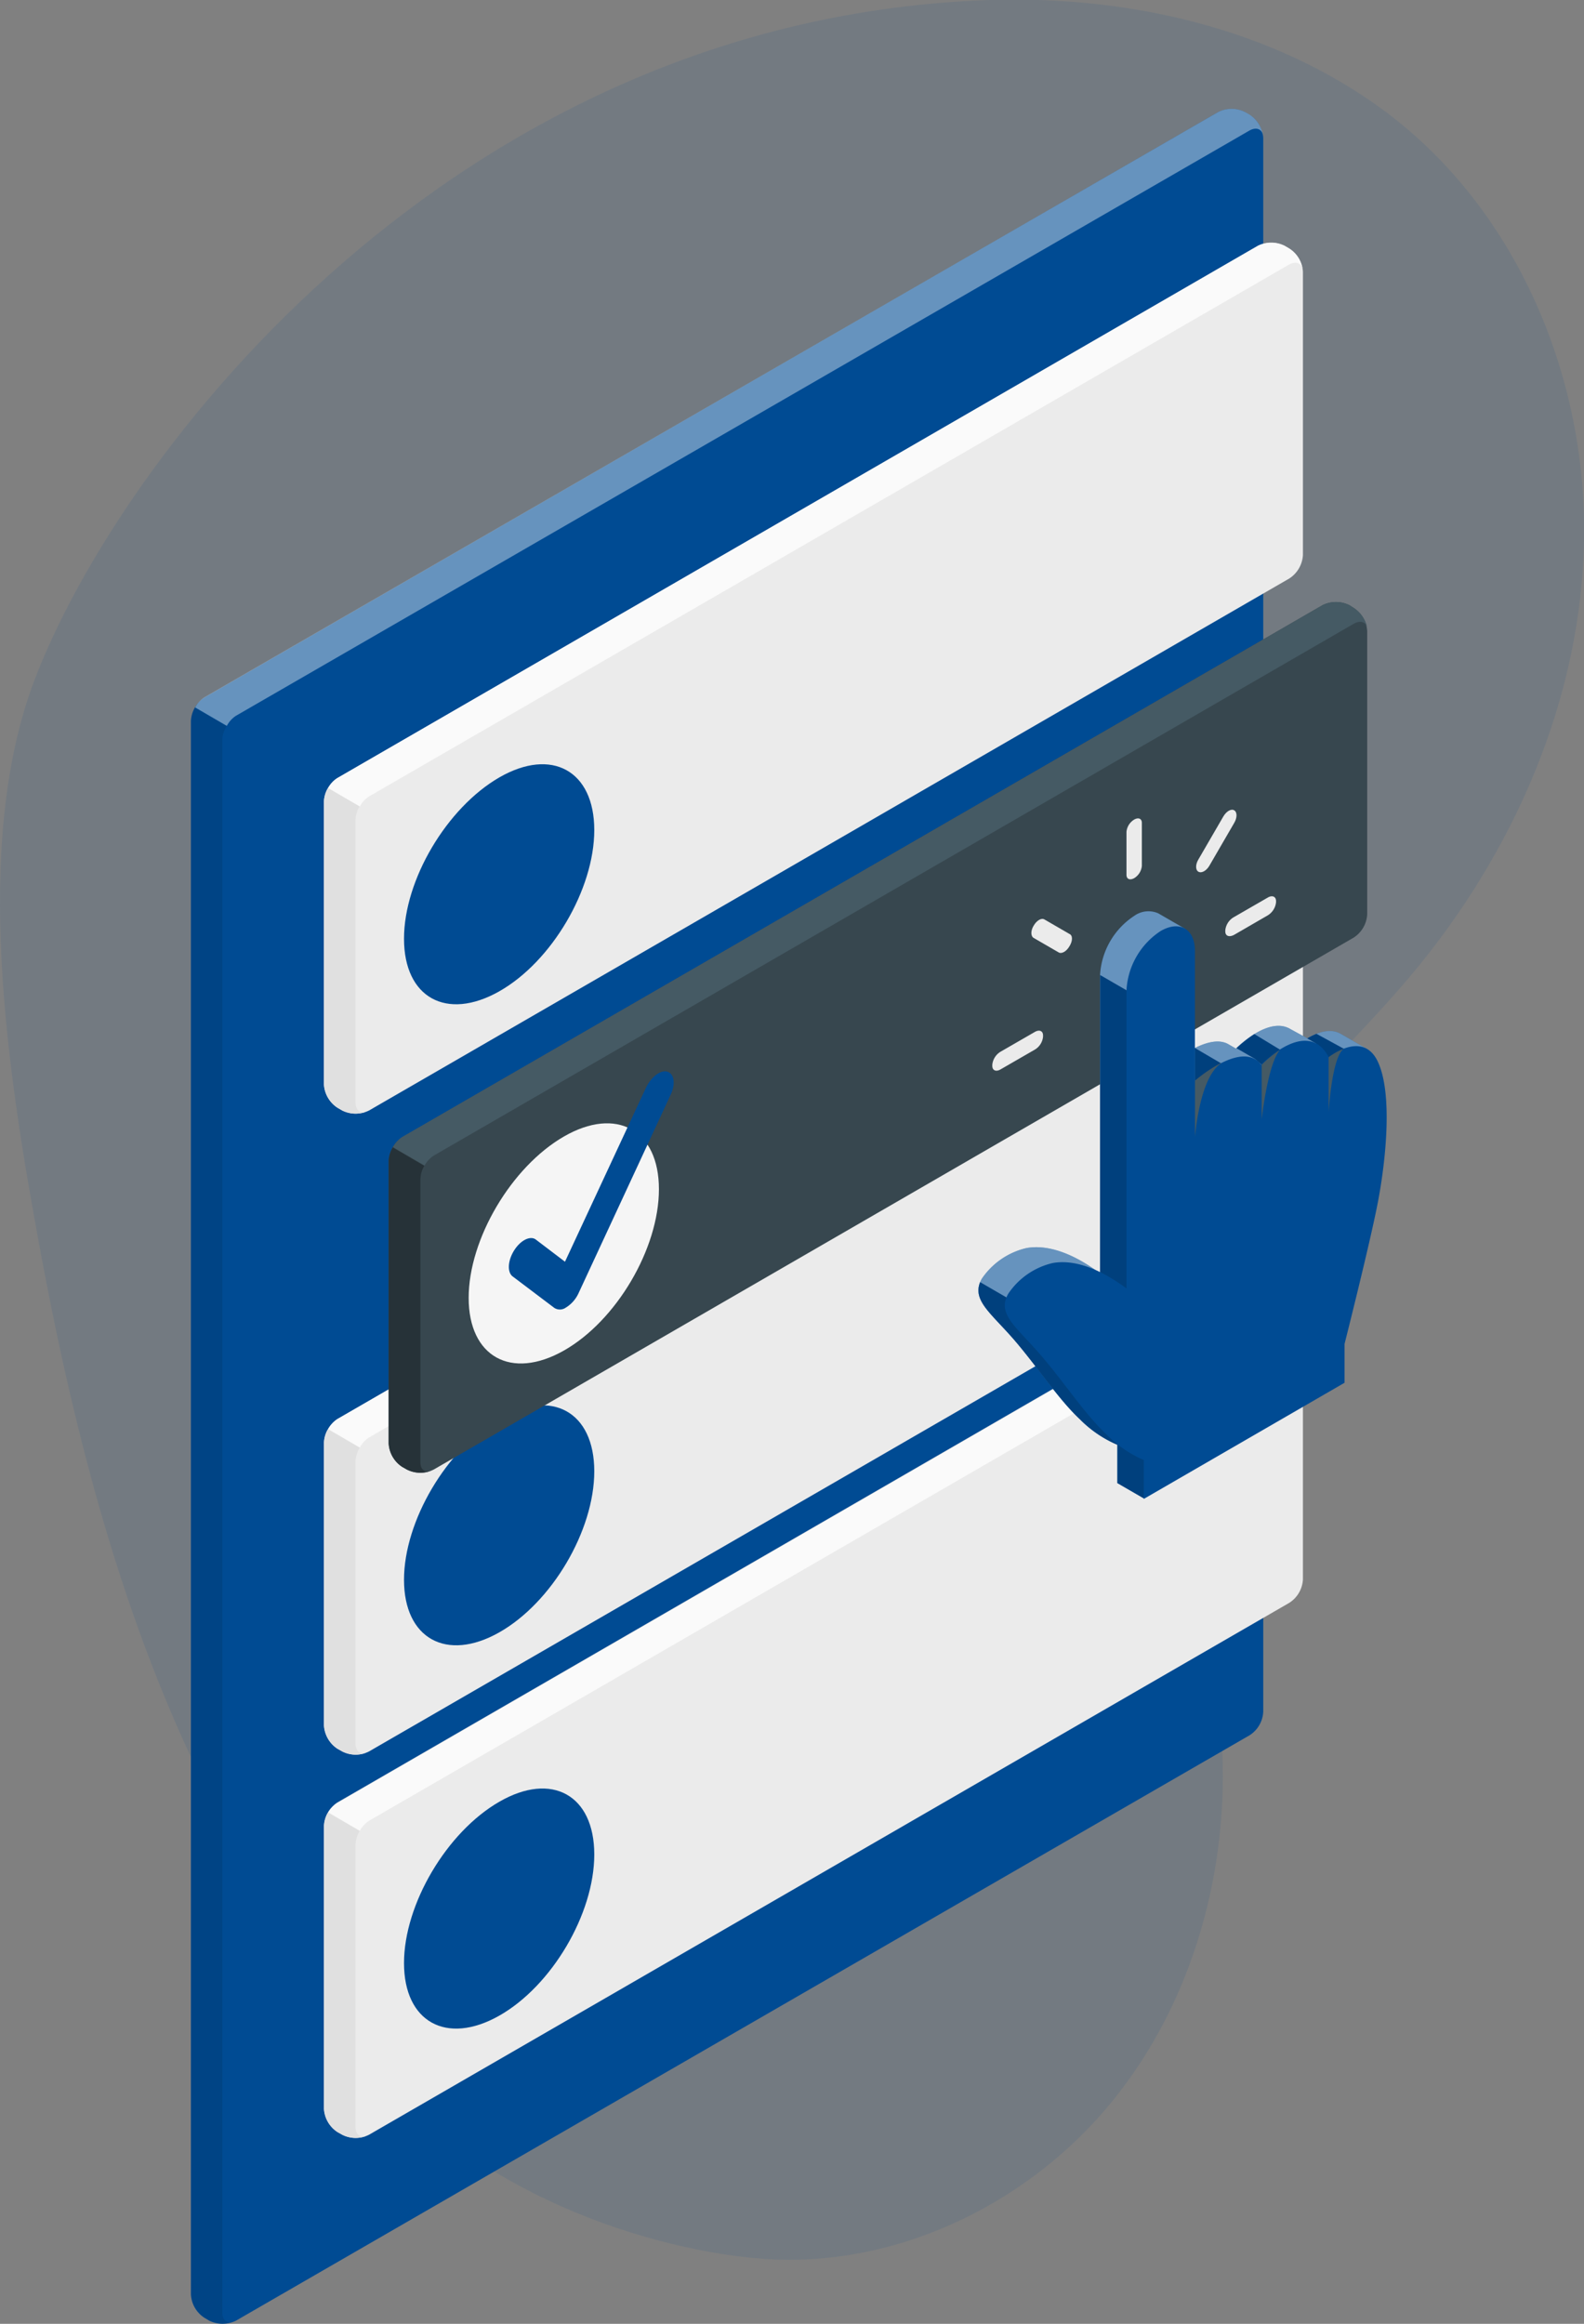<svg xmlns="http://www.w3.org/2000/svg" viewBox="0 0 172 252.27"><rect x="0" y="0" width="172" height="252.27" fill="#808080" stroke="none"/><defs><style>.cls-1{opacity:0.1;}.cls-2{fill:#004b93;}.cls-3{fill:#fff;opacity:0.4;}.cls-3,.cls-4{isolation:isolate;}.cls-4{opacity:0.1;}.cls-5{fill:#ebebeb;}.cls-6{fill:#fafafa;}.cls-7{fill:#e0e0e0;}.cls-8{fill:#37474f;}.cls-9{fill:#455a64;}.cls-10{fill:#263238;}.cls-11{fill:#f5f5f5;}.cls-12{opacity:0.15;}</style></defs><title>dibujo 3</title><g id="Capa_2" data-name="Capa 2"><g id="Esquema"><g id="freepik--background-simple--inject-3" class="cls-1"><path class="cls-2" d="M58.93,238.59C39.43,229,34.3,216.75,24.11,197.54S8.32,157,4.35,135.62c-3.5-18.87-7.43-43.84-.61-61.78C13,49.48,49.2,2,107.44,0c15.13-.48,30.84,3.06,43,12.12,14.08,10.5,21.74,28.37,21.57,46s-7.67,34.62-19,48c-8.44,10-19.24,18.52-23.5,30.81-5.89,17,2.44,35.36,3.22,53.34.59,13.91-3.69,28.26-12.79,38.84s-23.1,17.1-37,16.11S47.7,236.4,42.44,223.47"/></g><g id="freepik--Tabs--inject-16"><g id="freepik--Tab--inject-16"><path class="cls-2" d="M22.7,251.92l-.5-.3a3.22,3.22,0,0,1-1.47-2.53V78.26a3.23,3.23,0,0,1,1.47-2.54L132.27,12.17a3.22,3.22,0,0,1,2.93,0l.5.29A3.23,3.23,0,0,1,137.17,15V185.83a3.21,3.21,0,0,1-1.47,2.54L25.64,251.92A3.3,3.3,0,0,1,22.7,251.92Z"/><path class="cls-3" d="M137.16,14.77c-.1-.76-.72-1-1.45-.62L25.63,77.7a2.94,2.94,0,0,0-1,1.1l-3.44-2a3,3,0,0,1,1-1.1L132.27,12.17a3.22,3.22,0,0,1,2.93,0l.51.29A3.34,3.34,0,0,1,137.16,14.77Z"/><path class="cls-4" d="M25.39,252a3.31,3.31,0,0,1-2.67-.11l-.51-.3a3.2,3.2,0,0,1-1.46-2.54V78.26a2.82,2.82,0,0,1,.43-1.44l3.43,2a3,3,0,0,0-.47,1.42V251.07C24.14,251.91,24.7,252.3,25.39,252Z"/></g><g id="freepik--tabs--inject-16-2" data-name="freepik--tabs--inject-16"><g id="freepik--tab--inject-16-2" data-name="freepik--tab--inject-16"><path class="cls-5" d="M37.15,190.13l-.51-.29a3.27,3.27,0,0,1-1.47-2.54V156.6a3.27,3.27,0,0,1,1.47-2.54l99.94-57.75a3.2,3.2,0,0,1,2.92,0l.51.29a3.24,3.24,0,0,1,1.47,2.54v30.71a3.22,3.22,0,0,1-1.47,2.53L40.08,190.13A3.22,3.22,0,0,1,37.15,190.13Z"/><path class="cls-6" d="M141.46,98.91c-.1-.76-.71-1-1.45-.62L40.07,156.05a3,3,0,0,0-1,1.09l-3.43-2a3,3,0,0,1,1-1.1l99.93-57.75a3.2,3.2,0,0,1,2.92,0l.51.29A3.29,3.29,0,0,1,141.46,98.91Z"/><path class="cls-7" d="M39.83,190.25a3.23,3.23,0,0,1-2.67-.12l-.52-.29a3.26,3.26,0,0,1-1.45-2.54V156.6a2.91,2.91,0,0,1,.42-1.44l3.44,2a3.19,3.19,0,0,0-.44,1.44v30.71C38.61,190.12,39.14,190.52,39.83,190.25Z"/><path class="cls-2" d="M54.21,154c5.7-3.3,10.32-.74,10.32,5.72S59.9,174,54.19,177.22s-10.32.66-10.32-5.72S48.51,157.28,54.21,154Z"/></g><g id="freepik--tab--inject-16-3" data-name="freepik--tab--inject-16"><path class="cls-5" d="M37.15,231.74l-.51-.29a3.25,3.25,0,0,1-1.47-2.53V198.21a3.28,3.28,0,0,1,1.47-2.54l99.94-57.75a3.2,3.2,0,0,1,2.92,0l.51.29a3.26,3.26,0,0,1,1.47,2.54v30.71A3.22,3.22,0,0,1,140,174L40.08,231.74A3.22,3.22,0,0,1,37.15,231.74Z"/><path class="cls-6" d="M141.46,140.51c-.1-.76-.71-1-1.45-.61L40.07,197.66a3.13,3.13,0,0,0-1,1.08l-3.43-2a2.88,2.88,0,0,1,1-1L136.58,138a3.2,3.2,0,0,1,2.92,0l.51.29A3.24,3.24,0,0,1,141.46,140.51Z"/><path class="cls-7" d="M39.83,231.86a3.27,3.27,0,0,1-2.67-.12l-.52-.29a3.24,3.24,0,0,1-1.45-2.54v-30.7a2.94,2.94,0,0,1,.42-1.44l3.44,2a3.23,3.23,0,0,0-.44,1.45v30.71C38.61,231.74,39.14,232.13,39.83,231.86Z"/><path class="cls-2" d="M54.21,195.6c5.7-3.3,10.32-.74,10.32,5.72s-4.63,14.29-10.34,17.51-10.32.67-10.32-5.72S48.51,198.88,54.21,195.6Z"/></g><g id="freepik--tab--inject-16-4" data-name="freepik--tab--inject-16"><path class="cls-5" d="M37.15,120.55l-.51-.3a3.25,3.25,0,0,1-1.47-2.54V87a3.27,3.27,0,0,1,1.47-2.54l99.94-57.78a3.26,3.26,0,0,1,2.92,0l.51.3a3.22,3.22,0,0,1,1.47,2.53V60.26A3.26,3.26,0,0,1,140,62.8L40.08,120.55A3.28,3.28,0,0,1,37.15,120.55Z"/><path class="cls-6" d="M141.46,29.32c-.1-.76-.71-1-1.45-.62L40.07,86.46a3,3,0,0,0-1,1.09l-3.43-2a2.79,2.79,0,0,1,1-1.09L136.58,26.7a3.26,3.26,0,0,1,2.92,0l.51.3A3.25,3.25,0,0,1,141.46,29.32Z"/><path class="cls-7" d="M39.83,120.66a3.23,3.23,0,0,1-2.67-.11l-.52-.3a3.25,3.25,0,0,1-1.46-2.55V87a3,3,0,0,1,.43-1.45l3.43,2A3.06,3.06,0,0,0,38.61,89V119.7C38.61,120.54,39.14,120.93,39.83,120.66Z"/><path class="cls-2" d="M54.21,84.4c5.7-3.29,10.32-.73,10.32,5.71s-4.63,14.3-10.34,17.52-10.32.67-10.32-5.72S48.51,87.7,54.21,84.4Z"/></g><g id="freepik--tab--inject-16-5" data-name="freepik--tab--inject-16"><path class="cls-8" d="M44.17,159.53l-.5-.29a3.24,3.24,0,0,1-1.47-2.54V126a3.26,3.26,0,0,1,1.47-2.54L143.6,65.7a3.28,3.28,0,0,1,2.93,0L147,66a3.25,3.25,0,0,1,1.46,2.54v30.7a3.22,3.22,0,0,1-1.46,2.54L47.1,159.53A3.22,3.22,0,0,1,44.17,159.53Z"/><path class="cls-9" d="M148.49,68.3c-.1-.76-.71-1-1.45-.61L47.1,125.45a3.07,3.07,0,0,0-1,1.08l-3.43-2a3.13,3.13,0,0,1,1-1.1L143.6,65.7a3.28,3.28,0,0,1,2.93,0L147,66A3.32,3.32,0,0,1,148.49,68.3Z"/><path class="cls-10" d="M46.85,159.65a3.25,3.25,0,0,1-2.66-.12l-.52-.29a3.27,3.27,0,0,1-1.46-2.54V126a3,3,0,0,1,.44-1.44l3.42,2a3.08,3.08,0,0,0-.42,1.44v30.72C45.63,159.52,46.13,159.91,46.85,159.65Z"/><path class="cls-11" d="M61.23,123.38c5.7-3.29,10.32-.73,10.32,5.72s-4.62,14.29-10.33,17.52-10.33.67-10.33-5.72S55.53,126.67,61.23,123.38Z"/><path class="cls-2" d="M61.47,141.93a1.12,1.12,0,0,1-1.27.06l-4.53-3.42c-.61-.46-.54-1.72.16-2.83s1.76-1.63,2.36-1.17l3.16,2.4,8.78-18.86c.55-1.18,1.6-2,2.34-1.77s.91,1.33.36,2.49l-10,21.54a3.59,3.59,0,0,1-1.29,1.52Z"/></g></g></g><g id="freepik--Hand--inject-16"><path class="cls-2" d="M148.48,113.9l-2.9-1.67h0c-1.26-.72-2.8,0-3.62.49l-1.83-1h0c-2.19-1.33-5.25,1.45-5.93,2.11l-.78-.45h0c-2.33-1.4-6.56,2.35-6.56,2.35v-14l1.84-.89-2.93-1.69h0a2.64,2.64,0,0,0-2.6.27h0a8.24,8.24,0,0,0-3.72,6.44v32.38c-2.66-2-5.52-3.2-8-2.75a8.07,8.07,0,0,0-4.84,3.33c-1.22,2.18.8,3.54,3.42,6.52s4.88,6.54,7.24,8.74a12.62,12.62,0,0,0,4.07,2.77V161l2.86,1.66,19-14.27V144.2s2.71-10.81,3.57-15.33c.84-4.35,1.6-11.29.17-14.89l1.55-.11Z"/><path class="cls-3" d="M148.48,113.9l-2.9-1.67h0c-1.26-.72-2.8,0-3.62.49l-1.83-1h0c-2.19-1.33-5.25,1.45-5.93,2.11l-.78-.45h0c-2.33-1.4-6.56,2.35-6.56,2.35v-14l1.84-.89-2.93-1.69h0a2.64,2.64,0,0,0-2.6.27h0a8.24,8.24,0,0,0-3.72,6.44v32.38c-2.66-2-5.52-3.2-8-2.75a8.07,8.07,0,0,0-4.84,3.33c-1.22,2.18.8,3.54,3.42,6.52s4.88,6.54,7.24,8.74a12.62,12.62,0,0,0,4.07,2.77V161l2.86,1.66,19-14.27V144.2s2.71-10.81,3.57-15.33c.84-4.35,1.6-11.29.17-14.89l1.55-.11Z"/><path class="cls-2" d="M127.07,151.11l-14.36-8.28-6.28-3.64c-.8,2,1.14,3.34,3.59,6.14,2.59,3,4.88,6.54,7.24,8.74a12.73,12.73,0,0,0,4.07,2.77V161l2.87,1.66,4.19-3.15C127.85,156,127.07,151.11,127.07,151.11Z"/><polygon class="cls-2" points="122.33 107.51 119.46 105.85 119.46 139.81 122.33 139.89 122.33 107.51"/><path class="cls-2" d="M144.85,116.08l2.23-1.64c-.06-.15-.1-.29-.16-.43l.82-.06-1.79-.08-3-1.64a6.77,6.77,0,0,0-1,.5l.94.54Z"/><path class="cls-2" d="M137,115.59l2.09-1.58-2.88-1.75a13.6,13.6,0,0,0-1.94,1.53l2,1.16Z"/><polygon class="cls-2" points="132.6 115.44 129.75 113.77 129.76 113.75 129.76 117.35 133.09 116.14 132.6 115.44"/><g class="cls-12"><path d="M127.07,151.11l-14.36-8.28-6.28-3.64c-.8,2,1.14,3.34,3.59,6.14,2.59,3,4.88,6.54,7.24,8.74a12.73,12.73,0,0,0,4.07,2.77V161l2.87,1.66,4.19-3.15C127.85,156,127.07,151.11,127.07,151.11Z"/><polygon points="122.33 107.51 119.46 105.85 119.46 139.81 122.33 139.89 122.33 107.51"/><path d="M144.85,116.08l2.23-1.64c-.06-.15-.1-.29-.16-.43l.82-.06-1.79-.08-3-1.64a6.77,6.77,0,0,0-1,.5l.94.54Z"/><path d="M137,115.59l2.09-1.58-2.88-1.75a13.6,13.6,0,0,0-1.94,1.53l2,1.16Z"/><polygon points="132.6 115.44 129.75 113.77 129.76 113.75 129.76 117.35 133.09 116.14 132.6 115.44"/></g><path class="cls-2" d="M124.2,162.72V158.5a12.71,12.71,0,0,1-4.07-2.8c-2.36-2.2-4.66-5.77-7.24-8.73s-4.66-4.36-3.41-6.52a8,8,0,0,1,4.84-3.34c2.49-.44,5.33.78,8,2.76V107.51a8.21,8.21,0,0,1,3.71-6.44h0c2.05-1.19,3.72-.23,3.72,2.14v14.14s5.13-4.54,7.19-1.76c0,0,5-5.27,7.34-.82,0,0,3.69-3,5.33.48s.87,10.78,0,15.3S146,145.89,146,145.89v4.22Z"/><path class="cls-9" d="M129.76,123.43s.47-6.46,2.84-8h-.08a16.19,16.19,0,0,0-2.76,1.88v-.12a.24.24,0,0,0,0,.12Z"/><path class="cls-9" d="M137,115.59v5.91s.67-6.07,2-7.54A12.5,12.5,0,0,0,137,115.59Z"/><path class="cls-9" d="M144.27,114.77h0v5.93s.36-6,1.65-6.85A6.84,6.84,0,0,0,144.27,114.77Z"/><path class="cls-5" d="M123.16,95.33h0c-.47.26-.84.11-.84-.36V90.31a1.74,1.74,0,0,1,.84-1.34h0c.46-.26.83-.1.83.36V94A1.75,1.75,0,0,1,123.16,95.33Z"/><path class="cls-5" d="M116.13,102.72h0c-.32.56-.85.87-1.18.67l-2.71-1.57c-.33-.19-.33-.8,0-1.33h0c.33-.57.85-.88,1.18-.67l2.71,1.57C116.49,101.54,116.49,102.15,116.13,102.72Z"/><path class="cls-5" d="M113.26,112.41v.13a1.84,1.84,0,0,1-.9,1.41l-3.71,2.14c-.49.29-.9.12-.9-.38v-.13a1.87,1.87,0,0,1,.9-1.41l3.71-2.14C112.86,111.74,113.26,111.91,113.26,112.41Z"/><path class="cls-5" d="M133.05,101.11V101a1.86,1.86,0,0,1,.9-1.42l3.71-2.14c.49-.29.9-.11.9.38v.13a1.9,1.9,0,0,1-.9,1.42L134,101.49C133.46,101.77,133.05,101.61,133.05,101.11Z"/><path class="cls-5" d="M130.13,94.63h0c-.33-.18-.33-.79,0-1.33l2.71-4.67c.33-.56.86-.87,1.18-.66h0c.33.19.33.8,0,1.36L131.31,94C131,94.52,130.48,94.83,130.13,94.63Z"/></g></g></g></svg>